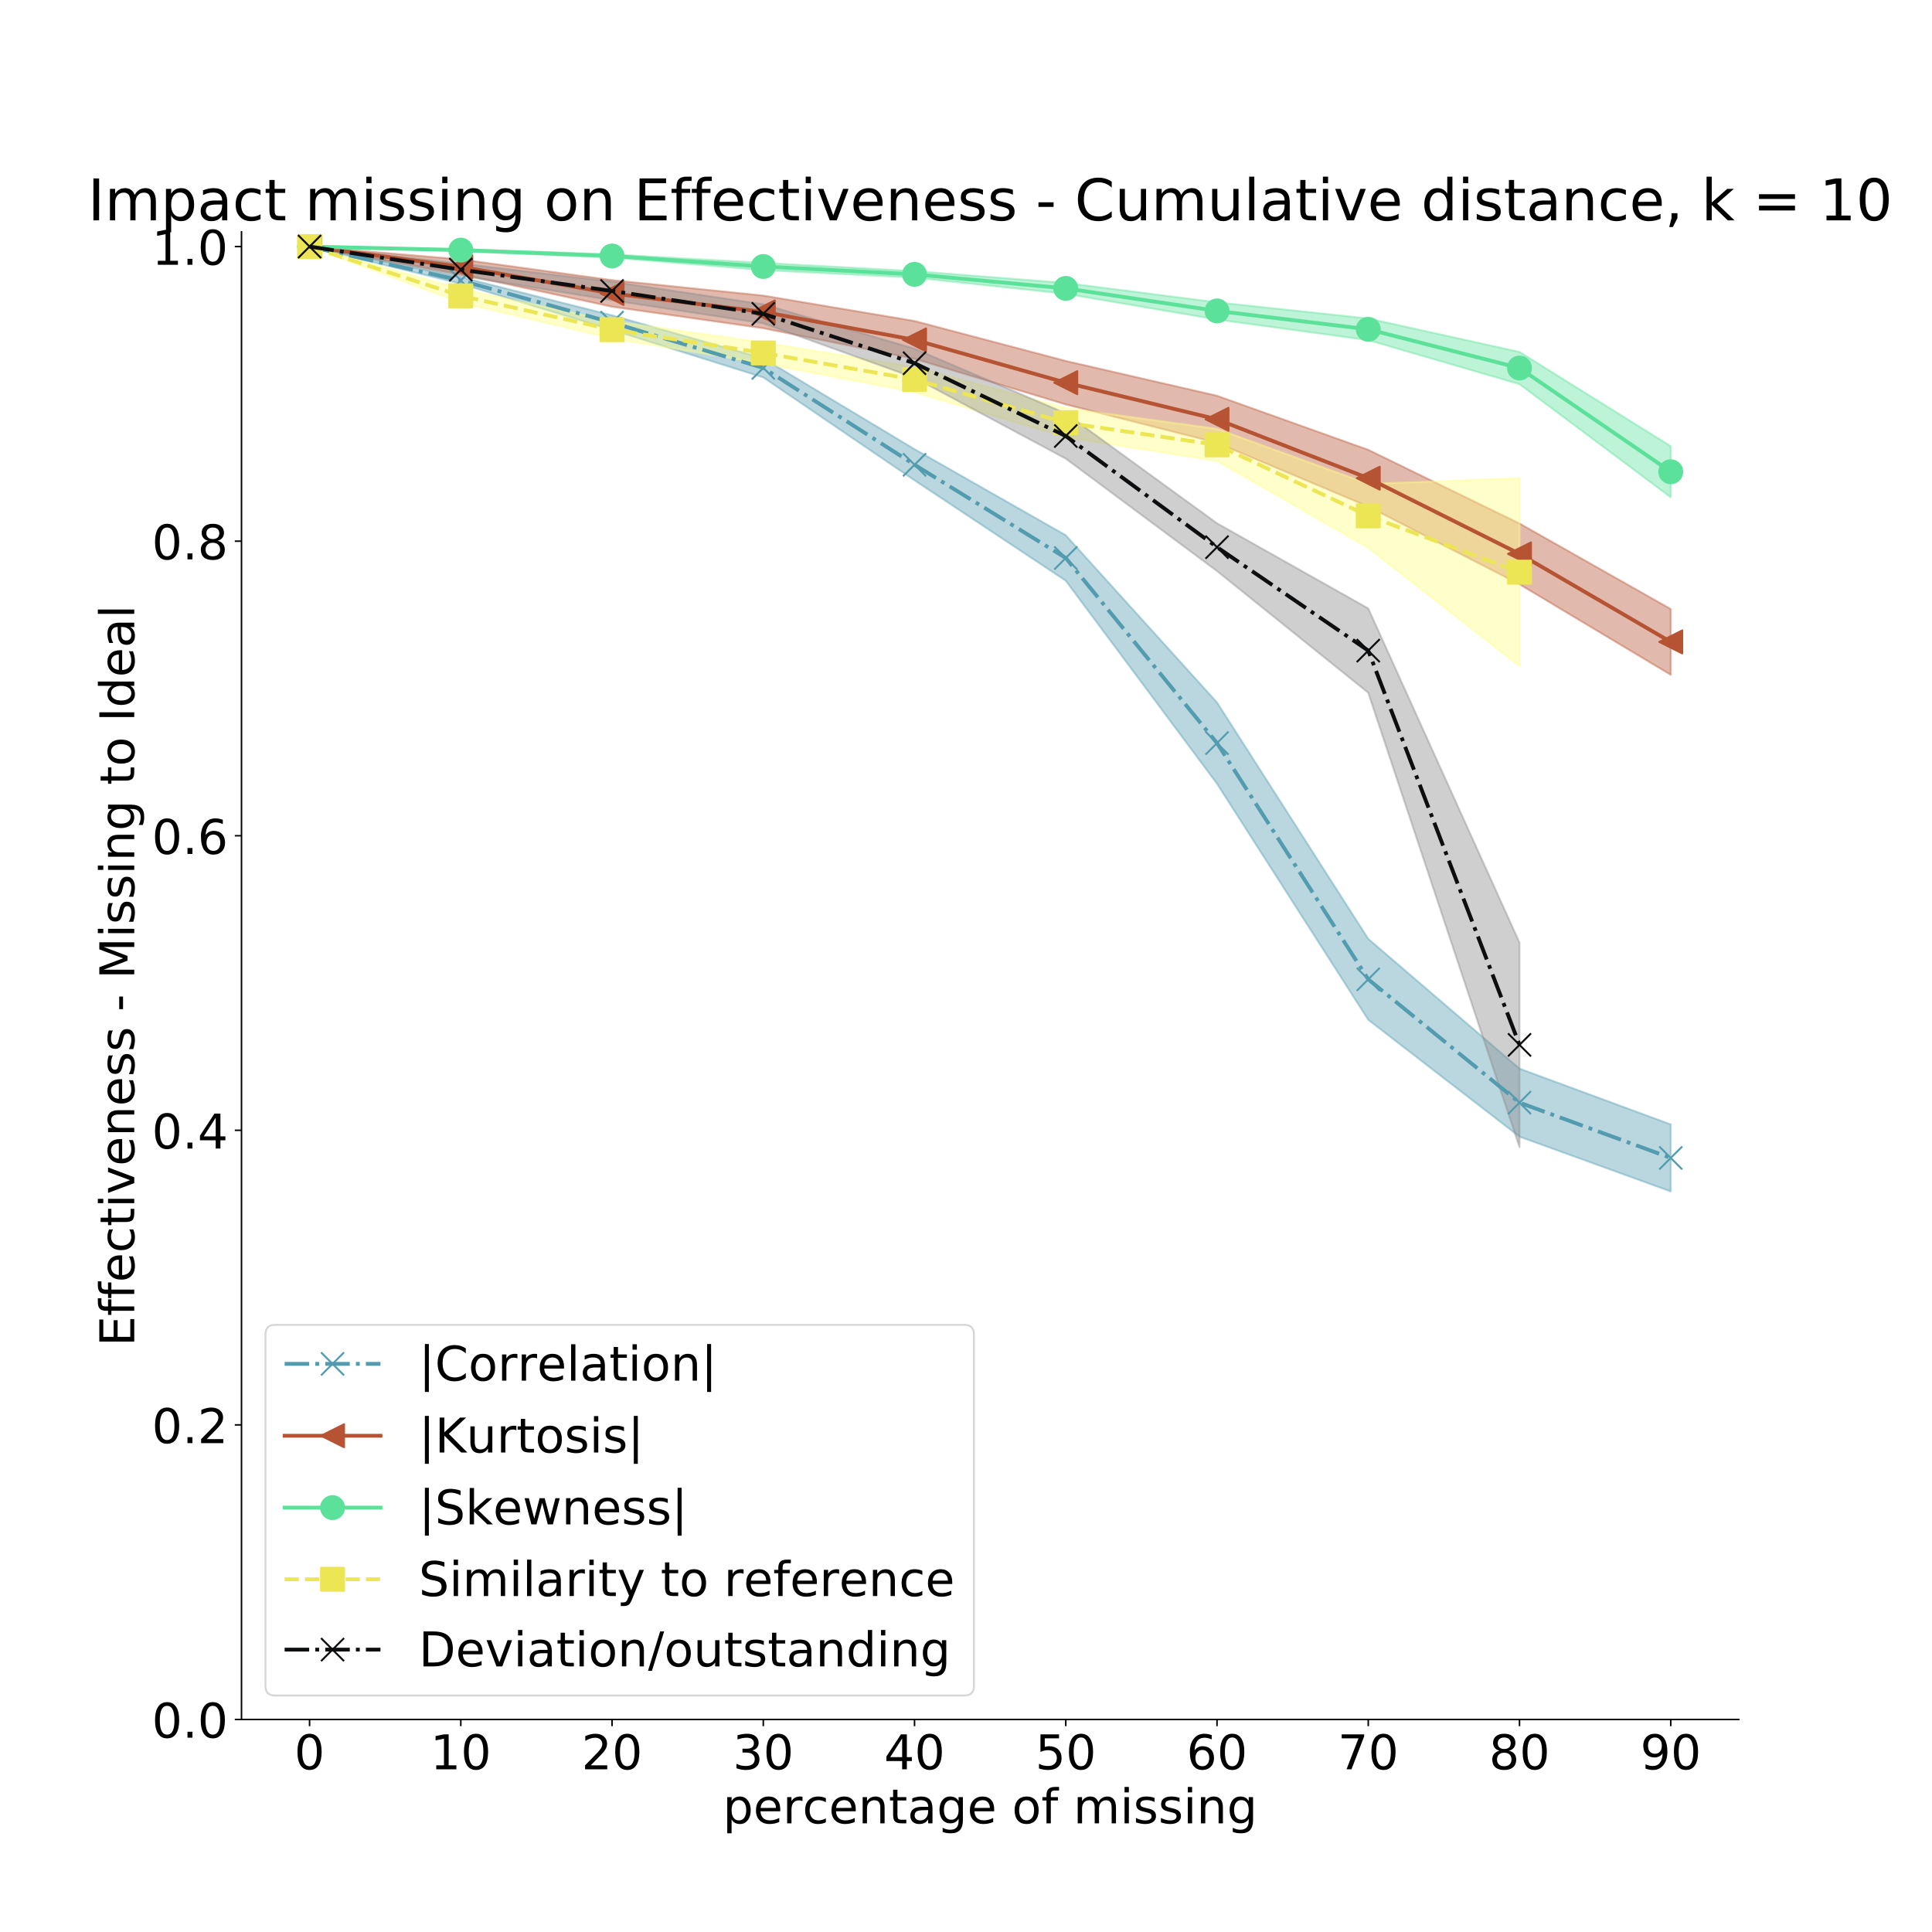 <?xml version="1.0" encoding="utf-8" standalone="no"?>
<!DOCTYPE svg PUBLIC "-//W3C//DTD SVG 1.1//EN"
  "http://www.w3.org/Graphics/SVG/1.1/DTD/svg11.dtd">
<!-- Created with matplotlib (http://matplotlib.org/) -->
<svg height="1008pt" version="1.1" viewBox="0 0 1008 1008" width="1008pt" xmlns="http://www.w3.org/2000/svg" xmlns:xlink="http://www.w3.org/1999/xlink">
 <defs>
  <style type="text/css">
*{stroke-linecap:butt;stroke-linejoin:round;}
  </style>
 </defs>
 <g id="figure_1">
  <g id="patch_1">
   <path d="M 0 1008 
L 1008 1008 
L 1008 0 
L 0 0 
z
" style="fill:#ffffff;"/>
  </g>
  <g id="axes_1">
   <g id="patch_2">
    <path d="M 126 897.12 
L 907.2 897.12 
L 907.2 120.96 
L 126 120.96 
z
" style="fill:#ffffff;"/>
   </g>
   <g id="PolyCollection_1">
    <defs>
     <path d="M 161.509 -879.355 
L 161.509 -879.355 
L 240.418 -859.954 
L 319.327 -835.849 
L 398.236 -811.081 
L 477.145 -757.388 
L 556.055 -705.003 
L 634.964 -599.097 
L 713.873 -475.93 
L 792.782 -414.961 
L 871.691 -386.378 
L 871.691 -421.348 
L 871.691 -421.348 
L 792.782 -450.452 
L 713.873 -518.147 
L 634.964 -641.5 
L 556.055 -728.738 
L 477.145 -773.65 
L 398.236 -821.032 
L 319.327 -843.479 
L 240.418 -863.394 
L 161.509 -879.355 
z
" id="md803ffd192" style="stroke:#539caf;stroke-opacity:0.4;"/>
    </defs>
    <g clip-path="url(#pf98fa7c261)">
     <use style="fill:#539caf;fill-opacity:0.4;stroke:#539caf;stroke-opacity:0.4;" x="0" xlink:href="#md803ffd192" y="1008"/>
    </g>
   </g>
   <g id="PolyCollection_2">
    <defs>
     <path d="M 161.509 -879.355 
L 161.509 -879.355 
L 240.418 -864.955 
L 319.327 -847.979 
L 398.236 -836.749 
L 477.145 -820.827 
L 556.055 -797.004 
L 634.964 -776.949 
L 713.873 -743.707 
L 792.782 -703.155 
L 871.691 -655.926 
L 871.691 -690.24 
L 871.691 -690.24 
L 792.782 -734.881 
L 713.873 -773.307 
L 634.964 -801.513 
L 556.055 -819.673 
L 477.145 -840.517 
L 398.236 -853.775 
L 319.327 -861.834 
L 240.418 -872.648 
L 161.509 -879.355 
z
" id="mb24b499ef3" style="stroke:#b65332;stroke-opacity:0.4;"/>
    </defs>
    <g clip-path="url(#pf98fa7c261)">
     <use style="fill:#b65332;fill-opacity:0.4;stroke:#b65332;stroke-opacity:0.4;" x="0" xlink:href="#mb24b499ef3" y="1008"/>
    </g>
   </g>
   <g id="PolyCollection_3">
    <defs>
     <path d="M 161.509 -879.355 
L 161.509 -879.355 
L 240.418 -876.965 
L 319.327 -873.595 
L 398.236 -867.062 
L 477.145 -863.165 
L 556.055 -854.705 
L 634.964 -841.283 
L 713.873 -830.543 
L 792.782 -807.558 
L 871.691 -748.534 
L 871.691 -775.196 
L 871.691 -775.196 
L 792.782 -824.385 
L 713.873 -841.826 
L 634.964 -850.265 
L 556.055 -860.359 
L 477.145 -866.555 
L 398.236 -870.847 
L 319.327 -875.3 
L 240.418 -878.048 
L 161.509 -879.355 
z
" id="m0ad4b42d33" style="stroke:#5be19a;stroke-opacity:0.4;"/>
    </defs>
    <g clip-path="url(#pf98fa7c261)">
     <use style="fill:#5be19a;fill-opacity:0.4;stroke:#5be19a;stroke-opacity:0.4;" x="0" xlink:href="#m0ad4b42d33" y="1008"/>
    </g>
   </g>
   <g id="PolyCollection_4">
    <defs>
     <path d="M 161.509 -879.355 
L 161.509 -879.355 
L 240.418 -850.12 
L 319.327 -831.479 
L 398.236 -818.427 
L 477.145 -803.408 
L 556.055 -779.856 
L 634.964 -767.535 
L 713.873 -722.159 
L 792.782 -660.45 
L 792.782 -758.507 
L 792.782 -758.507 
L 713.873 -755.547 
L 634.964 -784.24 
L 556.055 -795.073 
L 477.145 -816.552 
L 398.236 -829.269 
L 319.327 -840.492 
L 240.418 -857.204 
L 161.509 -879.355 
z
" id="madf0b92678" style="stroke:#ffff80;stroke-opacity:0.4;"/>
    </defs>
    <g clip-path="url(#pf98fa7c261)">
     <use style="fill:#ffff80;fill-opacity:0.4;stroke:#ffff80;stroke-opacity:0.4;" x="0" xlink:href="#madf0b92678" y="1008"/>
    </g>
   </g>
   <g id="PolyCollection_5">
    <defs>
     <path d="M 161.509 -879.355 
L 161.509 -879.355 
L 240.418 -864.148 
L 319.327 -851.339 
L 398.236 -839.283 
L 477.145 -810.927 
L 556.055 -768.702 
L 634.964 -710.048 
L 713.873 -646.557 
L 792.782 -409.503 
L 792.782 -516.19 
L 792.782 -516.19 
L 713.873 -690.553 
L 634.964 -734.977 
L 556.055 -792.322 
L 477.145 -826.067 
L 398.236 -849.233 
L 319.327 -861.018 
L 240.418 -870.47 
L 161.509 -879.355 
z
" id="mf31e53a81f" style="stroke:#87888a;stroke-opacity:0.4;"/>
    </defs>
    <g clip-path="url(#pf98fa7c261)">
     <use style="fill:#87888a;fill-opacity:0.4;stroke:#87888a;stroke-opacity:0.4;" x="0" xlink:href="#mf31e53a81f" y="1008"/>
    </g>
   </g>
   <g id="matplotlib.axis_1">
    <g id="xtick_1">
     <g id="line2d_1">
      <defs>
       <path d="M 0 0 
L 0 3.5 
" id="m6502205203" style="stroke:#000000;stroke-width:0.8;"/>
      </defs>
      <g>
       <use style="stroke:#000000;stroke-width:0.8;" x="161.509" xlink:href="#m6502205203" y="897.12"/>
      </g>
     </g>
     <g id="text_1">
      <!-- 0 -->
      <defs>
       <path d="M 31.781 66.406 
Q 24.172 66.406 20.328 58.906 
Q 16.5 51.422 16.5 36.375 
Q 16.5 21.391 20.328 13.891 
Q 24.172 6.391 31.781 6.391 
Q 39.453 6.391 43.281 13.891 
Q 47.125 21.391 47.125 36.375 
Q 47.125 51.422 43.281 58.906 
Q 39.453 66.406 31.781 66.406 
z
M 31.781 74.219 
Q 44.047 74.219 50.516 64.516 
Q 56.984 54.828 56.984 36.375 
Q 56.984 17.969 50.516 8.266 
Q 44.047 -1.422 31.781 -1.422 
Q 19.531 -1.422 13.062 8.266 
Q 6.594 17.969 6.594 36.375 
Q 6.594 54.828 13.062 64.516 
Q 19.531 74.219 31.781 74.219 
z
" id="DejaVuSans-30"/>
      </defs>
      <g transform="translate(153.556 923.116)scale(0.25 -0.25)">
       <use xlink:href="#DejaVuSans-30"/>
      </g>
     </g>
    </g>
    <g id="xtick_2">
     <g id="line2d_2">
      <g>
       <use style="stroke:#000000;stroke-width:0.8;" x="240.418" xlink:href="#m6502205203" y="897.12"/>
      </g>
     </g>
     <g id="text_2">
      <!-- 10 -->
      <defs>
       <path d="M 12.406 8.297 
L 28.516 8.297 
L 28.516 63.922 
L 10.984 60.406 
L 10.984 69.391 
L 28.422 72.906 
L 38.281 72.906 
L 38.281 8.297 
L 54.391 8.297 
L 54.391 0 
L 12.406 0 
z
" id="DejaVuSans-31"/>
      </defs>
      <g transform="translate(224.512 923.116)scale(0.25 -0.25)">
       <use xlink:href="#DejaVuSans-31"/>
       <use x="63.623" xlink:href="#DejaVuSans-30"/>
      </g>
     </g>
    </g>
    <g id="xtick_3">
     <g id="line2d_3">
      <g>
       <use style="stroke:#000000;stroke-width:0.8;" x="319.327" xlink:href="#m6502205203" y="897.12"/>
      </g>
     </g>
     <g id="text_3">
      <!-- 20 -->
      <defs>
       <path d="M 19.188 8.297 
L 53.609 8.297 
L 53.609 0 
L 7.328 0 
L 7.328 8.297 
Q 12.938 14.109 22.625 23.891 
Q 32.328 33.688 34.812 36.531 
Q 39.547 41.844 41.422 45.531 
Q 43.312 49.219 43.312 52.781 
Q 43.312 58.594 39.234 62.25 
Q 35.156 65.922 28.609 65.922 
Q 23.969 65.922 18.812 64.312 
Q 13.672 62.703 7.812 59.422 
L 7.812 69.391 
Q 13.766 71.781 18.938 73 
Q 24.125 74.219 28.422 74.219 
Q 39.75 74.219 46.484 68.547 
Q 53.219 62.891 53.219 53.422 
Q 53.219 48.922 51.531 44.891 
Q 49.859 40.875 45.406 35.406 
Q 44.188 33.984 37.641 27.219 
Q 31.109 20.453 19.188 8.297 
z
" id="DejaVuSans-32"/>
      </defs>
      <g transform="translate(303.421 923.116)scale(0.25 -0.25)">
       <use xlink:href="#DejaVuSans-32"/>
       <use x="63.623" xlink:href="#DejaVuSans-30"/>
      </g>
     </g>
    </g>
    <g id="xtick_4">
     <g id="line2d_4">
      <g>
       <use style="stroke:#000000;stroke-width:0.8;" x="398.236" xlink:href="#m6502205203" y="897.12"/>
      </g>
     </g>
     <g id="text_4">
      <!-- 30 -->
      <defs>
       <path d="M 40.578 39.312 
Q 47.656 37.797 51.625 33 
Q 55.609 28.219 55.609 21.188 
Q 55.609 10.406 48.188 4.484 
Q 40.766 -1.422 27.094 -1.422 
Q 22.516 -1.422 17.656 -0.516 
Q 12.797 0.391 7.625 2.203 
L 7.625 11.719 
Q 11.719 9.328 16.594 8.109 
Q 21.484 6.891 26.812 6.891 
Q 36.078 6.891 40.938 10.547 
Q 45.797 14.203 45.797 21.188 
Q 45.797 27.641 41.281 31.266 
Q 36.766 34.906 28.719 34.906 
L 20.219 34.906 
L 20.219 43.016 
L 29.109 43.016 
Q 36.375 43.016 40.234 45.922 
Q 44.094 48.828 44.094 54.297 
Q 44.094 59.906 40.109 62.906 
Q 36.141 65.922 28.719 65.922 
Q 24.656 65.922 20.016 65.031 
Q 15.375 64.156 9.812 62.312 
L 9.812 71.094 
Q 15.438 72.656 20.344 73.438 
Q 25.25 74.219 29.594 74.219 
Q 40.828 74.219 47.359 69.109 
Q 53.906 64.016 53.906 55.328 
Q 53.906 49.266 50.438 45.094 
Q 46.969 40.922 40.578 39.312 
z
" id="DejaVuSans-33"/>
      </defs>
      <g transform="translate(382.33 923.116)scale(0.25 -0.25)">
       <use xlink:href="#DejaVuSans-33"/>
       <use x="63.623" xlink:href="#DejaVuSans-30"/>
      </g>
     </g>
    </g>
    <g id="xtick_5">
     <g id="line2d_5">
      <g>
       <use style="stroke:#000000;stroke-width:0.8;" x="477.145" xlink:href="#m6502205203" y="897.12"/>
      </g>
     </g>
     <g id="text_5">
      <!-- 40 -->
      <defs>
       <path d="M 37.797 64.312 
L 12.891 25.391 
L 37.797 25.391 
z
M 35.203 72.906 
L 47.609 72.906 
L 47.609 25.391 
L 58.016 25.391 
L 58.016 17.188 
L 47.609 17.188 
L 47.609 0 
L 37.797 0 
L 37.797 17.188 
L 4.891 17.188 
L 4.891 26.703 
z
" id="DejaVuSans-34"/>
      </defs>
      <g transform="translate(461.239 923.116)scale(0.25 -0.25)">
       <use xlink:href="#DejaVuSans-34"/>
       <use x="63.623" xlink:href="#DejaVuSans-30"/>
      </g>
     </g>
    </g>
    <g id="xtick_6">
     <g id="line2d_6">
      <g>
       <use style="stroke:#000000;stroke-width:0.8;" x="556.055" xlink:href="#m6502205203" y="897.12"/>
      </g>
     </g>
     <g id="text_6">
      <!-- 50 -->
      <defs>
       <path d="M 10.797 72.906 
L 49.516 72.906 
L 49.516 64.594 
L 19.828 64.594 
L 19.828 46.734 
Q 21.969 47.469 24.109 47.828 
Q 26.266 48.188 28.422 48.188 
Q 40.625 48.188 47.75 41.5 
Q 54.891 34.812 54.891 23.391 
Q 54.891 11.625 47.562 5.094 
Q 40.234 -1.422 26.906 -1.422 
Q 22.312 -1.422 17.547 -0.641 
Q 12.797 0.141 7.719 1.703 
L 7.719 11.625 
Q 12.109 9.234 16.797 8.062 
Q 21.484 6.891 26.703 6.891 
Q 35.156 6.891 40.078 11.328 
Q 45.016 15.766 45.016 23.391 
Q 45.016 31 40.078 35.438 
Q 35.156 39.891 26.703 39.891 
Q 22.75 39.891 18.812 39.016 
Q 14.891 38.141 10.797 36.281 
z
" id="DejaVuSans-35"/>
      </defs>
      <g transform="translate(540.148 923.116)scale(0.25 -0.25)">
       <use xlink:href="#DejaVuSans-35"/>
       <use x="63.623" xlink:href="#DejaVuSans-30"/>
      </g>
     </g>
    </g>
    <g id="xtick_7">
     <g id="line2d_7">
      <g>
       <use style="stroke:#000000;stroke-width:0.8;" x="634.964" xlink:href="#m6502205203" y="897.12"/>
      </g>
     </g>
     <g id="text_7">
      <!-- 60 -->
      <defs>
       <path d="M 33.016 40.375 
Q 26.375 40.375 22.484 35.828 
Q 18.609 31.297 18.609 23.391 
Q 18.609 15.531 22.484 10.953 
Q 26.375 6.391 33.016 6.391 
Q 39.656 6.391 43.531 10.953 
Q 47.406 15.531 47.406 23.391 
Q 47.406 31.297 43.531 35.828 
Q 39.656 40.375 33.016 40.375 
z
M 52.594 71.297 
L 52.594 62.312 
Q 48.875 64.062 45.094 64.984 
Q 41.312 65.922 37.594 65.922 
Q 27.828 65.922 22.672 59.328 
Q 17.531 52.734 16.797 39.406 
Q 19.672 43.656 24.016 45.922 
Q 28.375 48.188 33.594 48.188 
Q 44.578 48.188 50.953 41.516 
Q 57.328 34.859 57.328 23.391 
Q 57.328 12.156 50.688 5.359 
Q 44.047 -1.422 33.016 -1.422 
Q 20.359 -1.422 13.672 8.266 
Q 6.984 17.969 6.984 36.375 
Q 6.984 53.656 15.188 63.938 
Q 23.391 74.219 37.203 74.219 
Q 40.922 74.219 44.703 73.484 
Q 48.484 72.75 52.594 71.297 
z
" id="DejaVuSans-36"/>
      </defs>
      <g transform="translate(619.057 923.116)scale(0.25 -0.25)">
       <use xlink:href="#DejaVuSans-36"/>
       <use x="63.623" xlink:href="#DejaVuSans-30"/>
      </g>
     </g>
    </g>
    <g id="xtick_8">
     <g id="line2d_8">
      <g>
       <use style="stroke:#000000;stroke-width:0.8;" x="713.873" xlink:href="#m6502205203" y="897.12"/>
      </g>
     </g>
     <g id="text_8">
      <!-- 70 -->
      <defs>
       <path d="M 8.203 72.906 
L 55.078 72.906 
L 55.078 68.703 
L 28.609 0 
L 18.312 0 
L 43.219 64.594 
L 8.203 64.594 
z
" id="DejaVuSans-37"/>
      </defs>
      <g transform="translate(697.966 923.116)scale(0.25 -0.25)">
       <use xlink:href="#DejaVuSans-37"/>
       <use x="63.623" xlink:href="#DejaVuSans-30"/>
      </g>
     </g>
    </g>
    <g id="xtick_9">
     <g id="line2d_9">
      <g>
       <use style="stroke:#000000;stroke-width:0.8;" x="792.782" xlink:href="#m6502205203" y="897.12"/>
      </g>
     </g>
     <g id="text_9">
      <!-- 80 -->
      <defs>
       <path d="M 31.781 34.625 
Q 24.75 34.625 20.719 30.859 
Q 16.703 27.094 16.703 20.516 
Q 16.703 13.922 20.719 10.156 
Q 24.75 6.391 31.781 6.391 
Q 38.812 6.391 42.859 10.172 
Q 46.922 13.969 46.922 20.516 
Q 46.922 27.094 42.891 30.859 
Q 38.875 34.625 31.781 34.625 
z
M 21.922 38.812 
Q 15.578 40.375 12.031 44.719 
Q 8.5 49.078 8.5 55.328 
Q 8.5 64.062 14.719 69.141 
Q 20.953 74.219 31.781 74.219 
Q 42.672 74.219 48.875 69.141 
Q 55.078 64.062 55.078 55.328 
Q 55.078 49.078 51.531 44.719 
Q 48 40.375 41.703 38.812 
Q 48.828 37.156 52.797 32.312 
Q 56.781 27.484 56.781 20.516 
Q 56.781 9.906 50.312 4.234 
Q 43.844 -1.422 31.781 -1.422 
Q 19.734 -1.422 13.25 4.234 
Q 6.781 9.906 6.781 20.516 
Q 6.781 27.484 10.781 32.312 
Q 14.797 37.156 21.922 38.812 
z
M 18.312 54.391 
Q 18.312 48.734 21.844 45.562 
Q 25.391 42.391 31.781 42.391 
Q 38.141 42.391 41.719 45.562 
Q 45.312 48.734 45.312 54.391 
Q 45.312 60.062 41.719 63.234 
Q 38.141 66.406 31.781 66.406 
Q 25.391 66.406 21.844 63.234 
Q 18.312 60.062 18.312 54.391 
z
" id="DejaVuSans-38"/>
      </defs>
      <g transform="translate(776.876 923.116)scale(0.25 -0.25)">
       <use xlink:href="#DejaVuSans-38"/>
       <use x="63.623" xlink:href="#DejaVuSans-30"/>
      </g>
     </g>
    </g>
    <g id="xtick_10">
     <g id="line2d_10">
      <g>
       <use style="stroke:#000000;stroke-width:0.8;" x="871.691" xlink:href="#m6502205203" y="897.12"/>
      </g>
     </g>
     <g id="text_10">
      <!-- 90 -->
      <defs>
       <path d="M 10.984 1.516 
L 10.984 10.5 
Q 14.703 8.734 18.5 7.812 
Q 22.312 6.891 25.984 6.891 
Q 35.75 6.891 40.891 13.453 
Q 46.047 20.016 46.781 33.406 
Q 43.953 29.203 39.594 26.953 
Q 35.25 24.703 29.984 24.703 
Q 19.047 24.703 12.672 31.312 
Q 6.297 37.938 6.297 49.422 
Q 6.297 60.641 12.938 67.422 
Q 19.578 74.219 30.609 74.219 
Q 43.266 74.219 49.922 64.516 
Q 56.594 54.828 56.594 36.375 
Q 56.594 19.141 48.406 8.859 
Q 40.234 -1.422 26.422 -1.422 
Q 22.703 -1.422 18.891 -0.688 
Q 15.094 0.047 10.984 1.516 
z
M 30.609 32.422 
Q 37.25 32.422 41.125 36.953 
Q 45.016 41.5 45.016 49.422 
Q 45.016 57.281 41.125 61.844 
Q 37.25 66.406 30.609 66.406 
Q 23.969 66.406 20.094 61.844 
Q 16.219 57.281 16.219 49.422 
Q 16.219 41.5 20.094 36.953 
Q 23.969 32.422 30.609 32.422 
z
" id="DejaVuSans-39"/>
      </defs>
      <g transform="translate(855.785 923.116)scale(0.25 -0.25)">
       <use xlink:href="#DejaVuSans-39"/>
       <use x="63.623" xlink:href="#DejaVuSans-30"/>
      </g>
     </g>
    </g>
    <g id="text_11">
     <!-- percentage of missing -->
     <defs>
      <path d="M 18.109 8.203 
L 18.109 -20.797 
L 9.078 -20.797 
L 9.078 54.688 
L 18.109 54.688 
L 18.109 46.391 
Q 20.953 51.266 25.266 53.625 
Q 29.594 56 35.594 56 
Q 45.562 56 51.781 48.094 
Q 58.016 40.188 58.016 27.297 
Q 58.016 14.406 51.781 6.484 
Q 45.562 -1.422 35.594 -1.422 
Q 29.594 -1.422 25.266 0.953 
Q 20.953 3.328 18.109 8.203 
z
M 48.688 27.297 
Q 48.688 37.203 44.609 42.844 
Q 40.531 48.484 33.406 48.484 
Q 26.266 48.484 22.188 42.844 
Q 18.109 37.203 18.109 27.297 
Q 18.109 17.391 22.188 11.75 
Q 26.266 6.109 33.406 6.109 
Q 40.531 6.109 44.609 11.75 
Q 48.688 17.391 48.688 27.297 
z
" id="DejaVuSans-70"/>
      <path d="M 56.203 29.594 
L 56.203 25.203 
L 14.891 25.203 
Q 15.484 15.922 20.484 11.062 
Q 25.484 6.203 34.422 6.203 
Q 39.594 6.203 44.453 7.469 
Q 49.312 8.734 54.109 11.281 
L 54.109 2.781 
Q 49.266 0.734 44.188 -0.344 
Q 39.109 -1.422 33.891 -1.422 
Q 20.797 -1.422 13.156 6.188 
Q 5.516 13.812 5.516 26.812 
Q 5.516 40.234 12.766 48.109 
Q 20.016 56 32.328 56 
Q 43.359 56 49.781 48.891 
Q 56.203 41.797 56.203 29.594 
z
M 47.219 32.234 
Q 47.125 39.594 43.094 43.984 
Q 39.062 48.391 32.422 48.391 
Q 24.906 48.391 20.391 44.141 
Q 15.875 39.891 15.188 32.172 
z
" id="DejaVuSans-65"/>
      <path d="M 41.109 46.297 
Q 39.594 47.172 37.812 47.578 
Q 36.031 48 33.891 48 
Q 26.266 48 22.188 43.047 
Q 18.109 38.094 18.109 28.812 
L 18.109 0 
L 9.078 0 
L 9.078 54.688 
L 18.109 54.688 
L 18.109 46.188 
Q 20.953 51.172 25.484 53.578 
Q 30.031 56 36.531 56 
Q 37.453 56 38.578 55.875 
Q 39.703 55.766 41.062 55.516 
z
" id="DejaVuSans-72"/>
      <path d="M 48.781 52.594 
L 48.781 44.188 
Q 44.969 46.297 41.141 47.344 
Q 37.312 48.391 33.406 48.391 
Q 24.656 48.391 19.812 42.844 
Q 14.984 37.312 14.984 27.297 
Q 14.984 17.281 19.812 11.734 
Q 24.656 6.203 33.406 6.203 
Q 37.312 6.203 41.141 7.25 
Q 44.969 8.297 48.781 10.406 
L 48.781 2.094 
Q 45.016 0.344 40.984 -0.531 
Q 36.969 -1.422 32.422 -1.422 
Q 20.062 -1.422 12.781 6.344 
Q 5.516 14.109 5.516 27.297 
Q 5.516 40.672 12.859 48.328 
Q 20.219 56 33.016 56 
Q 37.156 56 41.109 55.141 
Q 45.062 54.297 48.781 52.594 
z
" id="DejaVuSans-63"/>
      <path d="M 54.891 33.016 
L 54.891 0 
L 45.906 0 
L 45.906 32.719 
Q 45.906 40.484 42.875 44.328 
Q 39.844 48.188 33.797 48.188 
Q 26.516 48.188 22.312 43.547 
Q 18.109 38.922 18.109 30.906 
L 18.109 0 
L 9.078 0 
L 9.078 54.688 
L 18.109 54.688 
L 18.109 46.188 
Q 21.344 51.125 25.703 53.562 
Q 30.078 56 35.797 56 
Q 45.219 56 50.047 50.172 
Q 54.891 44.344 54.891 33.016 
z
" id="DejaVuSans-6e"/>
      <path d="M 18.312 70.219 
L 18.312 54.688 
L 36.812 54.688 
L 36.812 47.703 
L 18.312 47.703 
L 18.312 18.016 
Q 18.312 11.328 20.141 9.422 
Q 21.969 7.516 27.594 7.516 
L 36.812 7.516 
L 36.812 0 
L 27.594 0 
Q 17.188 0 13.234 3.875 
Q 9.281 7.766 9.281 18.016 
L 9.281 47.703 
L 2.688 47.703 
L 2.688 54.688 
L 9.281 54.688 
L 9.281 70.219 
z
" id="DejaVuSans-74"/>
      <path d="M 34.281 27.484 
Q 23.391 27.484 19.188 25 
Q 14.984 22.516 14.984 16.5 
Q 14.984 11.719 18.141 8.906 
Q 21.297 6.109 26.703 6.109 
Q 34.188 6.109 38.703 11.406 
Q 43.219 16.703 43.219 25.484 
L 43.219 27.484 
z
M 52.203 31.203 
L 52.203 0 
L 43.219 0 
L 43.219 8.297 
Q 40.141 3.328 35.547 0.953 
Q 30.953 -1.422 24.312 -1.422 
Q 15.922 -1.422 10.953 3.297 
Q 6 8.016 6 15.922 
Q 6 25.141 12.172 29.828 
Q 18.359 34.516 30.609 34.516 
L 43.219 34.516 
L 43.219 35.406 
Q 43.219 41.609 39.141 45 
Q 35.062 48.391 27.688 48.391 
Q 23 48.391 18.547 47.266 
Q 14.109 46.141 10.016 43.891 
L 10.016 52.203 
Q 14.938 54.109 19.578 55.047 
Q 24.219 56 28.609 56 
Q 40.484 56 46.344 49.844 
Q 52.203 43.703 52.203 31.203 
z
" id="DejaVuSans-61"/>
      <path d="M 45.406 27.984 
Q 45.406 37.75 41.375 43.109 
Q 37.359 48.484 30.078 48.484 
Q 22.859 48.484 18.828 43.109 
Q 14.797 37.75 14.797 27.984 
Q 14.797 18.266 18.828 12.891 
Q 22.859 7.516 30.078 7.516 
Q 37.359 7.516 41.375 12.891 
Q 45.406 18.266 45.406 27.984 
z
M 54.391 6.781 
Q 54.391 -7.172 48.188 -13.984 
Q 42 -20.797 29.203 -20.797 
Q 24.469 -20.797 20.266 -20.094 
Q 16.062 -19.391 12.109 -17.922 
L 12.109 -9.188 
Q 16.062 -11.328 19.922 -12.344 
Q 23.781 -13.375 27.781 -13.375 
Q 36.625 -13.375 41.016 -8.766 
Q 45.406 -4.156 45.406 5.172 
L 45.406 9.625 
Q 42.625 4.781 38.281 2.391 
Q 33.938 0 27.875 0 
Q 17.828 0 11.672 7.656 
Q 5.516 15.328 5.516 27.984 
Q 5.516 40.672 11.672 48.328 
Q 17.828 56 27.875 56 
Q 33.938 56 38.281 53.609 
Q 42.625 51.219 45.406 46.391 
L 45.406 54.688 
L 54.391 54.688 
z
" id="DejaVuSans-67"/>
      <path id="DejaVuSans-20"/>
      <path d="M 30.609 48.391 
Q 23.391 48.391 19.188 42.75 
Q 14.984 37.109 14.984 27.297 
Q 14.984 17.484 19.156 11.844 
Q 23.344 6.203 30.609 6.203 
Q 37.797 6.203 41.984 11.859 
Q 46.188 17.531 46.188 27.297 
Q 46.188 37.016 41.984 42.703 
Q 37.797 48.391 30.609 48.391 
z
M 30.609 56 
Q 42.328 56 49.016 48.375 
Q 55.719 40.766 55.719 27.297 
Q 55.719 13.875 49.016 6.219 
Q 42.328 -1.422 30.609 -1.422 
Q 18.844 -1.422 12.172 6.219 
Q 5.516 13.875 5.516 27.297 
Q 5.516 40.766 12.172 48.375 
Q 18.844 56 30.609 56 
z
" id="DejaVuSans-6f"/>
      <path d="M 37.109 75.984 
L 37.109 68.5 
L 28.516 68.5 
Q 23.688 68.5 21.797 66.547 
Q 19.922 64.594 19.922 59.516 
L 19.922 54.688 
L 34.719 54.688 
L 34.719 47.703 
L 19.922 47.703 
L 19.922 0 
L 10.891 0 
L 10.891 47.703 
L 2.297 47.703 
L 2.297 54.688 
L 10.891 54.688 
L 10.891 58.5 
Q 10.891 67.625 15.141 71.797 
Q 19.391 75.984 28.609 75.984 
z
" id="DejaVuSans-66"/>
      <path d="M 52 44.188 
Q 55.375 50.25 60.062 53.125 
Q 64.75 56 71.094 56 
Q 79.641 56 84.281 50.016 
Q 88.922 44.047 88.922 33.016 
L 88.922 0 
L 79.891 0 
L 79.891 32.719 
Q 79.891 40.578 77.094 44.375 
Q 74.312 48.188 68.609 48.188 
Q 61.625 48.188 57.562 43.547 
Q 53.516 38.922 53.516 30.906 
L 53.516 0 
L 44.484 0 
L 44.484 32.719 
Q 44.484 40.625 41.703 44.406 
Q 38.922 48.188 33.109 48.188 
Q 26.219 48.188 22.156 43.531 
Q 18.109 38.875 18.109 30.906 
L 18.109 0 
L 9.078 0 
L 9.078 54.688 
L 18.109 54.688 
L 18.109 46.188 
Q 21.188 51.219 25.484 53.609 
Q 29.781 56 35.688 56 
Q 41.656 56 45.828 52.969 
Q 50 49.953 52 44.188 
z
" id="DejaVuSans-6d"/>
      <path d="M 9.422 54.688 
L 18.406 54.688 
L 18.406 0 
L 9.422 0 
z
M 9.422 75.984 
L 18.406 75.984 
L 18.406 64.594 
L 9.422 64.594 
z
" id="DejaVuSans-69"/>
      <path d="M 44.281 53.078 
L 44.281 44.578 
Q 40.484 46.531 36.375 47.5 
Q 32.281 48.484 27.875 48.484 
Q 21.188 48.484 17.844 46.438 
Q 14.5 44.391 14.5 40.281 
Q 14.5 37.156 16.891 35.375 
Q 19.281 33.594 26.516 31.984 
L 29.594 31.297 
Q 39.156 29.25 43.188 25.516 
Q 47.219 21.781 47.219 15.094 
Q 47.219 7.469 41.188 3.016 
Q 35.156 -1.422 24.609 -1.422 
Q 20.219 -1.422 15.453 -0.562 
Q 10.688 0.297 5.422 2 
L 5.422 11.281 
Q 10.406 8.688 15.234 7.391 
Q 20.062 6.109 24.812 6.109 
Q 31.156 6.109 34.562 8.281 
Q 37.984 10.453 37.984 14.406 
Q 37.984 18.062 35.516 20.016 
Q 33.062 21.969 24.703 23.781 
L 21.578 24.516 
Q 13.234 26.266 9.516 29.906 
Q 5.812 33.547 5.812 39.891 
Q 5.812 47.609 11.281 51.797 
Q 16.75 56 26.812 56 
Q 31.781 56 36.172 55.266 
Q 40.578 54.547 44.281 53.078 
z
" id="DejaVuSans-73"/>
     </defs>
     <g transform="translate(377.168 951.311)scale(0.25 -0.25)">
      <use xlink:href="#DejaVuSans-70"/>
      <use x="63.477" xlink:href="#DejaVuSans-65"/>
      <use x="125" xlink:href="#DejaVuSans-72"/>
      <use x="166.082" xlink:href="#DejaVuSans-63"/>
      <use x="221.062" xlink:href="#DejaVuSans-65"/>
      <use x="282.586" xlink:href="#DejaVuSans-6e"/>
      <use x="345.965" xlink:href="#DejaVuSans-74"/>
      <use x="385.174" xlink:href="#DejaVuSans-61"/>
      <use x="446.453" xlink:href="#DejaVuSans-67"/>
      <use x="509.93" xlink:href="#DejaVuSans-65"/>
      <use x="571.453" xlink:href="#DejaVuSans-20"/>
      <use x="603.24" xlink:href="#DejaVuSans-6f"/>
      <use x="664.422" xlink:href="#DejaVuSans-66"/>
      <use x="699.627" xlink:href="#DejaVuSans-20"/>
      <use x="731.414" xlink:href="#DejaVuSans-6d"/>
      <use x="828.826" xlink:href="#DejaVuSans-69"/>
      <use x="856.609" xlink:href="#DejaVuSans-73"/>
      <use x="908.709" xlink:href="#DejaVuSans-73"/>
      <use x="960.809" xlink:href="#DejaVuSans-69"/>
      <use x="988.592" xlink:href="#DejaVuSans-6e"/>
      <use x="1051.971" xlink:href="#DejaVuSans-67"/>
     </g>
    </g>
   </g>
   <g id="matplotlib.axis_2">
    <g id="ytick_1">
     <g id="line2d_11">
      <defs>
       <path d="M 0 0 
L -3.5 0 
" id="m8210f0acc2" style="stroke:#000000;stroke-width:0.8;"/>
      </defs>
      <g>
       <use style="stroke:#000000;stroke-width:0.8;" x="126" xlink:href="#m8210f0acc2" y="897.12"/>
      </g>
     </g>
     <g id="text_12">
      <!-- 0.0 -->
      <defs>
       <path d="M 10.688 12.406 
L 21 12.406 
L 21 0 
L 10.688 0 
z
" id="DejaVuSans-2e"/>
      </defs>
      <g transform="translate(79.242 906.618)scale(0.25 -0.25)">
       <use xlink:href="#DejaVuSans-30"/>
       <use x="63.623" xlink:href="#DejaVuSans-2e"/>
       <use x="95.41" xlink:href="#DejaVuSans-30"/>
      </g>
     </g>
    </g>
    <g id="ytick_2">
     <g id="line2d_12">
      <g>
       <use style="stroke:#000000;stroke-width:0.8;" x="126" xlink:href="#m8210f0acc2" y="743.425"/>
      </g>
     </g>
     <g id="text_13">
      <!-- 0.2 -->
      <g transform="translate(79.242 752.923)scale(0.25 -0.25)">
       <use xlink:href="#DejaVuSans-30"/>
       <use x="63.623" xlink:href="#DejaVuSans-2e"/>
       <use x="95.41" xlink:href="#DejaVuSans-32"/>
      </g>
     </g>
    </g>
    <g id="ytick_3">
     <g id="line2d_13">
      <g>
       <use style="stroke:#000000;stroke-width:0.8;" x="126" xlink:href="#m8210f0acc2" y="589.73"/>
      </g>
     </g>
     <g id="text_14">
      <!-- 0.4 -->
      <g transform="translate(79.242 599.228)scale(0.25 -0.25)">
       <use xlink:href="#DejaVuSans-30"/>
       <use x="63.623" xlink:href="#DejaVuSans-2e"/>
       <use x="95.41" xlink:href="#DejaVuSans-34"/>
      </g>
     </g>
    </g>
    <g id="ytick_4">
     <g id="line2d_14">
      <g>
       <use style="stroke:#000000;stroke-width:0.8;" x="126" xlink:href="#m8210f0acc2" y="436.035"/>
      </g>
     </g>
     <g id="text_15">
      <!-- 0.6 -->
      <g transform="translate(79.242 445.533)scale(0.25 -0.25)">
       <use xlink:href="#DejaVuSans-30"/>
       <use x="63.623" xlink:href="#DejaVuSans-2e"/>
       <use x="95.41" xlink:href="#DejaVuSans-36"/>
      </g>
     </g>
    </g>
    <g id="ytick_5">
     <g id="line2d_15">
      <g>
       <use style="stroke:#000000;stroke-width:0.8;" x="126" xlink:href="#m8210f0acc2" y="282.34"/>
      </g>
     </g>
     <g id="text_16">
      <!-- 0.8 -->
      <g transform="translate(79.242 291.838)scale(0.25 -0.25)">
       <use xlink:href="#DejaVuSans-30"/>
       <use x="63.623" xlink:href="#DejaVuSans-2e"/>
       <use x="95.41" xlink:href="#DejaVuSans-38"/>
      </g>
     </g>
    </g>
    <g id="ytick_6">
     <g id="line2d_16">
      <g>
       <use style="stroke:#000000;stroke-width:0.8;" x="126" xlink:href="#m8210f0acc2" y="128.645"/>
      </g>
     </g>
     <g id="text_17">
      <!-- 1.0 -->
      <g transform="translate(79.242 138.143)scale(0.25 -0.25)">
       <use xlink:href="#DejaVuSans-31"/>
       <use x="63.623" xlink:href="#DejaVuSans-2e"/>
       <use x="95.41" xlink:href="#DejaVuSans-30"/>
      </g>
     </g>
    </g>
    <g id="text_18">
     <!-- Effectiveness - Missing to Ideal -->
     <defs>
      <path d="M 9.812 72.906 
L 55.906 72.906 
L 55.906 64.594 
L 19.672 64.594 
L 19.672 43.016 
L 54.391 43.016 
L 54.391 34.719 
L 19.672 34.719 
L 19.672 8.297 
L 56.781 8.297 
L 56.781 0 
L 9.812 0 
z
" id="DejaVuSans-45"/>
      <path d="M 2.984 54.688 
L 12.5 54.688 
L 29.594 8.797 
L 46.688 54.688 
L 56.203 54.688 
L 35.688 0 
L 23.484 0 
z
" id="DejaVuSans-76"/>
      <path d="M 4.891 31.391 
L 31.203 31.391 
L 31.203 23.391 
L 4.891 23.391 
z
" id="DejaVuSans-2d"/>
      <path d="M 9.812 72.906 
L 24.516 72.906 
L 43.109 23.297 
L 61.812 72.906 
L 76.516 72.906 
L 76.516 0 
L 66.891 0 
L 66.891 64.016 
L 48.094 14.016 
L 38.188 14.016 
L 19.391 64.016 
L 19.391 0 
L 9.812 0 
z
" id="DejaVuSans-4d"/>
      <path d="M 9.812 72.906 
L 19.672 72.906 
L 19.672 0 
L 9.812 0 
z
" id="DejaVuSans-49"/>
      <path d="M 45.406 46.391 
L 45.406 75.984 
L 54.391 75.984 
L 54.391 0 
L 45.406 0 
L 45.406 8.203 
Q 42.578 3.328 38.25 0.953 
Q 33.938 -1.422 27.875 -1.422 
Q 17.969 -1.422 11.734 6.484 
Q 5.516 14.406 5.516 27.297 
Q 5.516 40.188 11.734 48.094 
Q 17.969 56 27.875 56 
Q 33.938 56 38.25 53.625 
Q 42.578 51.266 45.406 46.391 
z
M 14.797 27.297 
Q 14.797 17.391 18.875 11.75 
Q 22.953 6.109 30.078 6.109 
Q 37.203 6.109 41.297 11.75 
Q 45.406 17.391 45.406 27.297 
Q 45.406 37.203 41.297 42.844 
Q 37.203 48.484 30.078 48.484 
Q 22.953 48.484 18.875 42.844 
Q 14.797 37.203 14.797 27.297 
z
" id="DejaVuSans-64"/>
      <path d="M 9.422 75.984 
L 18.406 75.984 
L 18.406 0 
L 9.422 0 
z
" id="DejaVuSans-6c"/>
     </defs>
     <g transform="translate(70.043 702.411)rotate(-90)scale(0.25 -0.25)">
      <use xlink:href="#DejaVuSans-45"/>
      <use x="63.184" xlink:href="#DejaVuSans-66"/>
      <use x="98.389" xlink:href="#DejaVuSans-66"/>
      <use x="133.594" xlink:href="#DejaVuSans-65"/>
      <use x="195.117" xlink:href="#DejaVuSans-63"/>
      <use x="250.098" xlink:href="#DejaVuSans-74"/>
      <use x="289.307" xlink:href="#DejaVuSans-69"/>
      <use x="317.09" xlink:href="#DejaVuSans-76"/>
      <use x="376.27" xlink:href="#DejaVuSans-65"/>
      <use x="437.793" xlink:href="#DejaVuSans-6e"/>
      <use x="501.172" xlink:href="#DejaVuSans-65"/>
      <use x="562.695" xlink:href="#DejaVuSans-73"/>
      <use x="614.795" xlink:href="#DejaVuSans-73"/>
      <use x="666.895" xlink:href="#DejaVuSans-20"/>
      <use x="698.682" xlink:href="#DejaVuSans-2d"/>
      <use x="734.766" xlink:href="#DejaVuSans-20"/>
      <use x="766.553" xlink:href="#DejaVuSans-4d"/>
      <use x="852.832" xlink:href="#DejaVuSans-69"/>
      <use x="880.615" xlink:href="#DejaVuSans-73"/>
      <use x="932.715" xlink:href="#DejaVuSans-73"/>
      <use x="984.814" xlink:href="#DejaVuSans-69"/>
      <use x="1012.598" xlink:href="#DejaVuSans-6e"/>
      <use x="1075.977" xlink:href="#DejaVuSans-67"/>
      <use x="1139.453" xlink:href="#DejaVuSans-20"/>
      <use x="1171.24" xlink:href="#DejaVuSans-74"/>
      <use x="1210.449" xlink:href="#DejaVuSans-6f"/>
      <use x="1271.631" xlink:href="#DejaVuSans-20"/>
      <use x="1303.418" xlink:href="#DejaVuSans-49"/>
      <use x="1332.91" xlink:href="#DejaVuSans-64"/>
      <use x="1396.387" xlink:href="#DejaVuSans-65"/>
      <use x="1457.91" xlink:href="#DejaVuSans-61"/>
      <use x="1519.189" xlink:href="#DejaVuSans-6c"/>
     </g>
    </g>
   </g>
   <g id="line2d_17">
    <path clip-path="url(#pf98fa7c261)" d="M 161.509 128.645 
L 240.418 146.326 
L 319.327 168.336 
L 398.236 191.944 
L 477.145 242.481 
L 556.055 291.129 
L 634.964 387.702 
L 713.873 510.961 
L 792.782 575.293 
L 871.691 604.137 
" style="fill:none;stroke:#539caf;stroke-dasharray:12.8,3.2,2,3.2;stroke-dashoffset:0;stroke-width:2;"/>
    <defs>
     <path d="M -6 6 
L 6 -6 
M -6 -6 
L 6 6 
" id="ma61fdf303e" style="stroke:#539caf;"/>
    </defs>
    <g clip-path="url(#pf98fa7c261)">
     <use style="fill:#539caf;stroke:#539caf;" x="161.509" xlink:href="#ma61fdf303e" y="128.645"/>
     <use style="fill:#539caf;stroke:#539caf;" x="240.418" xlink:href="#ma61fdf303e" y="146.326"/>
     <use style="fill:#539caf;stroke:#539caf;" x="319.327" xlink:href="#ma61fdf303e" y="168.336"/>
     <use style="fill:#539caf;stroke:#539caf;" x="398.236" xlink:href="#ma61fdf303e" y="191.944"/>
     <use style="fill:#539caf;stroke:#539caf;" x="477.145" xlink:href="#ma61fdf303e" y="242.481"/>
     <use style="fill:#539caf;stroke:#539caf;" x="556.055" xlink:href="#ma61fdf303e" y="291.129"/>
     <use style="fill:#539caf;stroke:#539caf;" x="634.964" xlink:href="#ma61fdf303e" y="387.702"/>
     <use style="fill:#539caf;stroke:#539caf;" x="713.873" xlink:href="#ma61fdf303e" y="510.961"/>
     <use style="fill:#539caf;stroke:#539caf;" x="792.782" xlink:href="#ma61fdf303e" y="575.293"/>
     <use style="fill:#539caf;stroke:#539caf;" x="871.691" xlink:href="#ma61fdf303e" y="604.137"/>
    </g>
   </g>
   <g id="line2d_18">
    <path clip-path="url(#pf98fa7c261)" d="M 161.509 128.645 
L 240.418 139.198 
L 319.327 153.094 
L 398.236 162.738 
L 477.145 177.328 
L 556.055 199.662 
L 634.964 218.769 
L 713.873 249.493 
L 792.782 288.982 
L 871.691 334.917 
" style="fill:none;stroke:#b65332;stroke-linecap:square;stroke-width:2;"/>
    <defs>
     <path d="M -6 -0 
L 6 6 
L 6 -6 
z
" id="me4f3505a6e" style="stroke:#b65332;stroke-linejoin:miter;"/>
    </defs>
    <g clip-path="url(#pf98fa7c261)">
     <use style="fill:#b65332;stroke:#b65332;stroke-linejoin:miter;" x="161.509" xlink:href="#me4f3505a6e" y="128.645"/>
     <use style="fill:#b65332;stroke:#b65332;stroke-linejoin:miter;" x="240.418" xlink:href="#me4f3505a6e" y="139.198"/>
     <use style="fill:#b65332;stroke:#b65332;stroke-linejoin:miter;" x="319.327" xlink:href="#me4f3505a6e" y="153.094"/>
     <use style="fill:#b65332;stroke:#b65332;stroke-linejoin:miter;" x="398.236" xlink:href="#me4f3505a6e" y="162.738"/>
     <use style="fill:#b65332;stroke:#b65332;stroke-linejoin:miter;" x="477.145" xlink:href="#me4f3505a6e" y="177.328"/>
     <use style="fill:#b65332;stroke:#b65332;stroke-linejoin:miter;" x="556.055" xlink:href="#me4f3505a6e" y="199.662"/>
     <use style="fill:#b65332;stroke:#b65332;stroke-linejoin:miter;" x="634.964" xlink:href="#me4f3505a6e" y="218.769"/>
     <use style="fill:#b65332;stroke:#b65332;stroke-linejoin:miter;" x="713.873" xlink:href="#me4f3505a6e" y="249.493"/>
     <use style="fill:#b65332;stroke:#b65332;stroke-linejoin:miter;" x="792.782" xlink:href="#me4f3505a6e" y="288.982"/>
     <use style="fill:#b65332;stroke:#b65332;stroke-linejoin:miter;" x="871.691" xlink:href="#me4f3505a6e" y="334.917"/>
    </g>
   </g>
   <g id="line2d_19">
    <path clip-path="url(#pf98fa7c261)" d="M 161.509 128.645 
L 240.418 130.494 
L 319.327 133.552 
L 398.236 139.046 
L 477.145 143.14 
L 556.055 150.468 
L 634.964 162.226 
L 713.873 171.815 
L 792.782 192.028 
L 871.691 246.135 
" style="fill:none;stroke:#5be19a;stroke-linecap:square;stroke-width:2;"/>
    <defs>
     <path d="M 0 6 
C 1.591 6 3.117 5.368 4.243 4.243 
C 5.368 3.117 6 1.591 6 0 
C 6 -1.591 5.368 -3.117 4.243 -4.243 
C 3.117 -5.368 1.591 -6 0 -6 
C -1.591 -6 -3.117 -5.368 -4.243 -4.243 
C -5.368 -3.117 -6 -1.591 -6 0 
C -6 1.591 -5.368 3.117 -4.243 4.243 
C -3.117 5.368 -1.591 6 0 6 
z
" id="m894e845899" style="stroke:#5be19a;"/>
    </defs>
    <g clip-path="url(#pf98fa7c261)">
     <use style="fill:#5be19a;stroke:#5be19a;" x="161.509" xlink:href="#m894e845899" y="128.645"/>
     <use style="fill:#5be19a;stroke:#5be19a;" x="240.418" xlink:href="#m894e845899" y="130.494"/>
     <use style="fill:#5be19a;stroke:#5be19a;" x="319.327" xlink:href="#m894e845899" y="133.552"/>
     <use style="fill:#5be19a;stroke:#5be19a;" x="398.236" xlink:href="#m894e845899" y="139.046"/>
     <use style="fill:#5be19a;stroke:#5be19a;" x="477.145" xlink:href="#m894e845899" y="143.14"/>
     <use style="fill:#5be19a;stroke:#5be19a;" x="556.055" xlink:href="#m894e845899" y="150.468"/>
     <use style="fill:#5be19a;stroke:#5be19a;" x="634.964" xlink:href="#m894e845899" y="162.226"/>
     <use style="fill:#5be19a;stroke:#5be19a;" x="713.873" xlink:href="#m894e845899" y="171.815"/>
     <use style="fill:#5be19a;stroke:#5be19a;" x="792.782" xlink:href="#m894e845899" y="192.028"/>
     <use style="fill:#5be19a;stroke:#5be19a;" x="871.691" xlink:href="#m894e845899" y="246.135"/>
    </g>
   </g>
   <g id="line2d_20">
    <path clip-path="url(#pf98fa7c261)" d="M 161.509 128.645 
L 240.418 154.338 
L 319.327 172.014 
L 398.236 184.152 
L 477.145 198.02 
L 556.055 220.536 
L 634.964 232.113 
L 713.873 269.147 
L 792.782 298.521 
" style="fill:none;stroke:#ece554;stroke-dasharray:7.4,3.2;stroke-dashoffset:0;stroke-width:2;"/>
    <defs>
     <path d="M -6 6 
L 6 6 
L 6 -6 
L -6 -6 
z
" id="mc92c41878d" style="stroke:#ece554;stroke-linejoin:miter;"/>
    </defs>
    <g clip-path="url(#pf98fa7c261)">
     <use style="fill:#ece554;stroke:#ece554;stroke-linejoin:miter;" x="161.509" xlink:href="#mc92c41878d" y="128.645"/>
     <use style="fill:#ece554;stroke:#ece554;stroke-linejoin:miter;" x="240.418" xlink:href="#mc92c41878d" y="154.338"/>
     <use style="fill:#ece554;stroke:#ece554;stroke-linejoin:miter;" x="319.327" xlink:href="#mc92c41878d" y="172.014"/>
     <use style="fill:#ece554;stroke:#ece554;stroke-linejoin:miter;" x="398.236" xlink:href="#mc92c41878d" y="184.152"/>
     <use style="fill:#ece554;stroke:#ece554;stroke-linejoin:miter;" x="477.145" xlink:href="#mc92c41878d" y="198.02"/>
     <use style="fill:#ece554;stroke:#ece554;stroke-linejoin:miter;" x="556.055" xlink:href="#mc92c41878d" y="220.536"/>
     <use style="fill:#ece554;stroke:#ece554;stroke-linejoin:miter;" x="634.964" xlink:href="#mc92c41878d" y="232.113"/>
     <use style="fill:#ece554;stroke:#ece554;stroke-linejoin:miter;" x="713.873" xlink:href="#mc92c41878d" y="269.147"/>
     <use style="fill:#ece554;stroke:#ece554;stroke-linejoin:miter;" x="792.782" xlink:href="#mc92c41878d" y="298.521"/>
    </g>
   </g>
   <g id="line2d_21">
    <path clip-path="url(#pf98fa7c261)" d="M 161.509 128.645 
L 240.418 140.691 
L 319.327 151.822 
L 398.236 163.742 
L 477.145 189.503 
L 556.055 227.488 
L 634.964 285.487 
L 713.873 339.445 
L 792.782 545.153 
" style="fill:none;stroke:#0d0e0f;stroke-dasharray:12.8,3.2,2,3.2;stroke-dashoffset:0;stroke-width:2;"/>
    <defs>
     <path d="M -6 6 
L 6 -6 
M -6 -6 
L 6 6 
" id="m934c648962" style="stroke:#0d0e0f;"/>
    </defs>
    <g clip-path="url(#pf98fa7c261)">
     <use style="fill:#0d0e0f;stroke:#0d0e0f;" x="161.509" xlink:href="#m934c648962" y="128.645"/>
     <use style="fill:#0d0e0f;stroke:#0d0e0f;" x="240.418" xlink:href="#m934c648962" y="140.691"/>
     <use style="fill:#0d0e0f;stroke:#0d0e0f;" x="319.327" xlink:href="#m934c648962" y="151.822"/>
     <use style="fill:#0d0e0f;stroke:#0d0e0f;" x="398.236" xlink:href="#m934c648962" y="163.742"/>
     <use style="fill:#0d0e0f;stroke:#0d0e0f;" x="477.145" xlink:href="#m934c648962" y="189.503"/>
     <use style="fill:#0d0e0f;stroke:#0d0e0f;" x="556.055" xlink:href="#m934c648962" y="227.488"/>
     <use style="fill:#0d0e0f;stroke:#0d0e0f;" x="634.964" xlink:href="#m934c648962" y="285.487"/>
     <use style="fill:#0d0e0f;stroke:#0d0e0f;" x="713.873" xlink:href="#m934c648962" y="339.445"/>
     <use style="fill:#0d0e0f;stroke:#0d0e0f;" x="792.782" xlink:href="#m934c648962" y="545.153"/>
    </g>
   </g>
   <g id="patch_3">
    <path d="M 126 897.12 
L 126 120.96 
" style="fill:none;stroke:#000000;stroke-linecap:square;stroke-linejoin:miter;stroke-width:0.8;"/>
   </g>
   <g id="patch_4">
    <path d="M 126 897.12 
L 907.2 897.12 
" style="fill:none;stroke:#000000;stroke-linecap:square;stroke-linejoin:miter;stroke-width:0.8;"/>
   </g>
   <g id="text_19">
    <!-- Impact missing on Effectiveness - Cumulative distance, k = 10 -->
    <defs>
     <path d="M 64.406 67.281 
L 64.406 56.891 
Q 59.422 61.531 53.781 63.812 
Q 48.141 66.109 41.797 66.109 
Q 29.297 66.109 22.656 58.469 
Q 16.016 50.828 16.016 36.375 
Q 16.016 21.969 22.656 14.328 
Q 29.297 6.688 41.797 6.688 
Q 48.141 6.688 53.781 8.984 
Q 59.422 11.281 64.406 15.922 
L 64.406 5.609 
Q 59.234 2.094 53.438 0.328 
Q 47.656 -1.422 41.219 -1.422 
Q 24.656 -1.422 15.125 8.703 
Q 5.609 18.844 5.609 36.375 
Q 5.609 53.953 15.125 64.078 
Q 24.656 74.219 41.219 74.219 
Q 47.75 74.219 53.531 72.484 
Q 59.328 70.75 64.406 67.281 
z
" id="DejaVuSans-43"/>
     <path d="M 8.5 21.578 
L 8.5 54.688 
L 17.484 54.688 
L 17.484 21.922 
Q 17.484 14.156 20.5 10.266 
Q 23.531 6.391 29.594 6.391 
Q 36.859 6.391 41.078 11.031 
Q 45.312 15.672 45.312 23.688 
L 45.312 54.688 
L 54.297 54.688 
L 54.297 0 
L 45.312 0 
L 45.312 8.406 
Q 42.047 3.422 37.719 1 
Q 33.406 -1.422 27.688 -1.422 
Q 18.266 -1.422 13.375 4.438 
Q 8.5 10.297 8.5 21.578 
z
M 31.109 56 
z
" id="DejaVuSans-75"/>
     <path d="M 11.719 12.406 
L 22.016 12.406 
L 22.016 4 
L 14.016 -11.625 
L 7.719 -11.625 
L 11.719 4 
z
" id="DejaVuSans-2c"/>
     <path d="M 9.078 75.984 
L 18.109 75.984 
L 18.109 31.109 
L 44.922 54.688 
L 56.391 54.688 
L 27.391 29.109 
L 57.625 0 
L 45.906 0 
L 18.109 26.703 
L 18.109 0 
L 9.078 0 
z
" id="DejaVuSans-6b"/>
     <path d="M 10.594 45.406 
L 73.188 45.406 
L 73.188 37.203 
L 10.594 37.203 
z
M 10.594 25.484 
L 73.188 25.484 
L 73.188 17.188 
L 10.594 17.188 
z
" id="DejaVuSans-3d"/>
    </defs>
    <g transform="translate(45.799 114.96)scale(0.3 -0.3)">
     <use xlink:href="#DejaVuSans-49"/>
     <use x="29.492" xlink:href="#DejaVuSans-6d"/>
     <use x="126.904" xlink:href="#DejaVuSans-70"/>
     <use x="190.381" xlink:href="#DejaVuSans-61"/>
     <use x="251.66" xlink:href="#DejaVuSans-63"/>
     <use x="306.641" xlink:href="#DejaVuSans-74"/>
     <use x="345.85" xlink:href="#DejaVuSans-20"/>
     <use x="377.637" xlink:href="#DejaVuSans-6d"/>
     <use x="475.049" xlink:href="#DejaVuSans-69"/>
     <use x="502.832" xlink:href="#DejaVuSans-73"/>
     <use x="554.932" xlink:href="#DejaVuSans-73"/>
     <use x="607.031" xlink:href="#DejaVuSans-69"/>
     <use x="634.814" xlink:href="#DejaVuSans-6e"/>
     <use x="698.193" xlink:href="#DejaVuSans-67"/>
     <use x="761.67" xlink:href="#DejaVuSans-20"/>
     <use x="793.457" xlink:href="#DejaVuSans-6f"/>
     <use x="854.639" xlink:href="#DejaVuSans-6e"/>
     <use x="918.018" xlink:href="#DejaVuSans-20"/>
     <use x="949.805" xlink:href="#DejaVuSans-45"/>
     <use x="1012.988" xlink:href="#DejaVuSans-66"/>
     <use x="1048.193" xlink:href="#DejaVuSans-66"/>
     <use x="1083.398" xlink:href="#DejaVuSans-65"/>
     <use x="1144.922" xlink:href="#DejaVuSans-63"/>
     <use x="1199.902" xlink:href="#DejaVuSans-74"/>
     <use x="1239.111" xlink:href="#DejaVuSans-69"/>
     <use x="1266.895" xlink:href="#DejaVuSans-76"/>
     <use x="1326.074" xlink:href="#DejaVuSans-65"/>
     <use x="1387.598" xlink:href="#DejaVuSans-6e"/>
     <use x="1450.977" xlink:href="#DejaVuSans-65"/>
     <use x="1512.5" xlink:href="#DejaVuSans-73"/>
     <use x="1564.6" xlink:href="#DejaVuSans-73"/>
     <use x="1616.699" xlink:href="#DejaVuSans-20"/>
     <use x="1648.486" xlink:href="#DejaVuSans-2d"/>
     <use x="1684.57" xlink:href="#DejaVuSans-20"/>
     <use x="1716.357" xlink:href="#DejaVuSans-43"/>
     <use x="1786.182" xlink:href="#DejaVuSans-75"/>
     <use x="1849.561" xlink:href="#DejaVuSans-6d"/>
     <use x="1946.973" xlink:href="#DejaVuSans-75"/>
     <use x="2010.352" xlink:href="#DejaVuSans-6c"/>
     <use x="2038.135" xlink:href="#DejaVuSans-61"/>
     <use x="2099.414" xlink:href="#DejaVuSans-74"/>
     <use x="2138.623" xlink:href="#DejaVuSans-69"/>
     <use x="2166.406" xlink:href="#DejaVuSans-76"/>
     <use x="2225.586" xlink:href="#DejaVuSans-65"/>
     <use x="2287.109" xlink:href="#DejaVuSans-20"/>
     <use x="2318.896" xlink:href="#DejaVuSans-64"/>
     <use x="2382.373" xlink:href="#DejaVuSans-69"/>
     <use x="2410.156" xlink:href="#DejaVuSans-73"/>
     <use x="2462.256" xlink:href="#DejaVuSans-74"/>
     <use x="2501.465" xlink:href="#DejaVuSans-61"/>
     <use x="2562.744" xlink:href="#DejaVuSans-6e"/>
     <use x="2626.123" xlink:href="#DejaVuSans-63"/>
     <use x="2681.104" xlink:href="#DejaVuSans-65"/>
     <use x="2742.627" xlink:href="#DejaVuSans-2c"/>
     <use x="2774.414" xlink:href="#DejaVuSans-20"/>
     <use x="2806.201" xlink:href="#DejaVuSans-6b"/>
     <use x="2864.111" xlink:href="#DejaVuSans-20"/>
     <use x="2895.898" xlink:href="#DejaVuSans-3d"/>
     <use x="2979.688" xlink:href="#DejaVuSans-20"/>
     <use x="3011.475" xlink:href="#DejaVuSans-31"/>
     <use x="3075.098" xlink:href="#DejaVuSans-30"/>
    </g>
   </g>
   <g id="legend_1">
    <g id="patch_5">
     <path d="M 143.5 884.62 
L 503.148 884.62 
Q 508.148 884.62 508.148 879.62 
L 508.148 696.229 
Q 508.148 691.229 503.148 691.229 
L 143.5 691.229 
Q 138.5 691.229 138.5 696.229 
L 138.5 879.62 
Q 138.5 884.62 143.5 884.62 
z
" style="fill:#ffffff;opacity:0.8;stroke:#cccccc;stroke-linejoin:miter;"/>
    </g>
    <g id="line2d_22">
     <path d="M 148.5 711.585 
L 198.5 711.585 
" style="fill:none;stroke:#539caf;stroke-dasharray:12.8,3.2,2,3.2;stroke-dashoffset:0;stroke-width:2;"/>
    </g>
    <g id="line2d_23">
     <g>
      <use style="fill:#539caf;stroke:#539caf;" x="173.5" xlink:href="#ma61fdf303e" y="711.585"/>
     </g>
    </g>
    <g id="text_20">
     <!-- |Correlation| -->
     <defs>
      <path d="M 21 76.422 
L 21 -23.578 
L 12.703 -23.578 
L 12.703 76.422 
z
" id="DejaVuSans-7c"/>
     </defs>
     <g transform="translate(218.5 720.335)scale(0.25 -0.25)">
      <use xlink:href="#DejaVuSans-7c"/>
      <use x="33.691" xlink:href="#DejaVuSans-43"/>
      <use x="103.516" xlink:href="#DejaVuSans-6f"/>
      <use x="164.697" xlink:href="#DejaVuSans-72"/>
      <use x="205.795" xlink:href="#DejaVuSans-72"/>
      <use x="246.877" xlink:href="#DejaVuSans-65"/>
      <use x="308.4" xlink:href="#DejaVuSans-6c"/>
      <use x="336.184" xlink:href="#DejaVuSans-61"/>
      <use x="397.463" xlink:href="#DejaVuSans-74"/>
      <use x="436.672" xlink:href="#DejaVuSans-69"/>
      <use x="464.455" xlink:href="#DejaVuSans-6f"/>
      <use x="525.637" xlink:href="#DejaVuSans-6e"/>
      <use x="589.016" xlink:href="#DejaVuSans-7c"/>
     </g>
    </g>
    <g id="line2d_24">
     <path d="M 148.5 749.085 
L 198.5 749.085 
" style="fill:none;stroke:#b65332;stroke-linecap:square;stroke-width:2;"/>
    </g>
    <g id="line2d_25">
     <g>
      <use style="fill:#b65332;stroke:#b65332;stroke-linejoin:miter;" x="173.5" xlink:href="#me4f3505a6e" y="749.085"/>
     </g>
    </g>
    <g id="text_21">
     <!-- |Kurtosis| -->
     <defs>
      <path d="M 9.812 72.906 
L 19.672 72.906 
L 19.672 42.094 
L 52.391 72.906 
L 65.094 72.906 
L 28.906 38.922 
L 67.672 0 
L 54.688 0 
L 19.672 35.109 
L 19.672 0 
L 9.812 0 
z
" id="DejaVuSans-4b"/>
     </defs>
     <g transform="translate(218.5 757.835)scale(0.25 -0.25)">
      <use xlink:href="#DejaVuSans-7c"/>
      <use x="33.691" xlink:href="#DejaVuSans-4b"/>
      <use x="99.189" xlink:href="#DejaVuSans-75"/>
      <use x="162.568" xlink:href="#DejaVuSans-72"/>
      <use x="203.682" xlink:href="#DejaVuSans-74"/>
      <use x="242.891" xlink:href="#DejaVuSans-6f"/>
      <use x="304.072" xlink:href="#DejaVuSans-73"/>
      <use x="356.172" xlink:href="#DejaVuSans-69"/>
      <use x="383.955" xlink:href="#DejaVuSans-73"/>
      <use x="436.055" xlink:href="#DejaVuSans-7c"/>
     </g>
    </g>
    <g id="line2d_26">
     <path d="M 148.5 786.585 
L 198.5 786.585 
" style="fill:none;stroke:#5be19a;stroke-linecap:square;stroke-width:2;"/>
    </g>
    <g id="line2d_27">
     <g>
      <use style="fill:#5be19a;stroke:#5be19a;" x="173.5" xlink:href="#m894e845899" y="786.585"/>
     </g>
    </g>
    <g id="text_22">
     <!-- |Skewness| -->
     <defs>
      <path d="M 53.516 70.516 
L 53.516 60.891 
Q 47.906 63.578 42.922 64.891 
Q 37.938 66.219 33.297 66.219 
Q 25.25 66.219 20.875 63.094 
Q 16.5 59.969 16.5 54.203 
Q 16.5 49.359 19.406 46.891 
Q 22.312 44.438 30.422 42.922 
L 36.375 41.703 
Q 47.406 39.594 52.656 34.297 
Q 57.906 29 57.906 20.125 
Q 57.906 9.516 50.797 4.047 
Q 43.703 -1.422 29.984 -1.422 
Q 24.812 -1.422 18.969 -0.25 
Q 13.141 0.922 6.891 3.219 
L 6.891 13.375 
Q 12.891 10.016 18.656 8.297 
Q 24.422 6.594 29.984 6.594 
Q 38.422 6.594 43.016 9.906 
Q 47.609 13.234 47.609 19.391 
Q 47.609 24.75 44.312 27.781 
Q 41.016 30.812 33.5 32.328 
L 27.484 33.5 
Q 16.453 35.688 11.516 40.375 
Q 6.594 45.062 6.594 53.422 
Q 6.594 63.094 13.406 68.656 
Q 20.219 74.219 32.172 74.219 
Q 37.312 74.219 42.625 73.281 
Q 47.953 72.359 53.516 70.516 
z
" id="DejaVuSans-53"/>
      <path d="M 4.203 54.688 
L 13.188 54.688 
L 24.422 12.016 
L 35.594 54.688 
L 46.188 54.688 
L 57.422 12.016 
L 68.609 54.688 
L 77.594 54.688 
L 63.281 0 
L 52.688 0 
L 40.922 44.828 
L 29.109 0 
L 18.5 0 
z
" id="DejaVuSans-77"/>
     </defs>
     <g transform="translate(218.5 795.335)scale(0.25 -0.25)">
      <use xlink:href="#DejaVuSans-7c"/>
      <use x="33.691" xlink:href="#DejaVuSans-53"/>
      <use x="97.168" xlink:href="#DejaVuSans-6b"/>
      <use x="155.031" xlink:href="#DejaVuSans-65"/>
      <use x="216.555" xlink:href="#DejaVuSans-77"/>
      <use x="298.342" xlink:href="#DejaVuSans-6e"/>
      <use x="361.721" xlink:href="#DejaVuSans-65"/>
      <use x="423.244" xlink:href="#DejaVuSans-73"/>
      <use x="475.344" xlink:href="#DejaVuSans-73"/>
      <use x="527.443" xlink:href="#DejaVuSans-7c"/>
     </g>
    </g>
    <g id="line2d_28">
     <path d="M 148.5 823.975 
L 198.5 823.975 
" style="fill:none;stroke:#ece554;stroke-dasharray:7.4,3.2;stroke-dashoffset:0;stroke-width:2;"/>
    </g>
    <g id="line2d_29">
     <g>
      <use style="fill:#ece554;stroke:#ece554;stroke-linejoin:miter;" x="173.5" xlink:href="#mc92c41878d" y="823.975"/>
     </g>
    </g>
    <g id="text_23">
     <!-- Similarity to reference -->
     <defs>
      <path d="M 32.172 -5.078 
Q 28.375 -14.844 24.75 -17.812 
Q 21.141 -20.797 15.094 -20.797 
L 7.906 -20.797 
L 7.906 -13.281 
L 13.188 -13.281 
Q 16.891 -13.281 18.938 -11.516 
Q 21 -9.766 23.484 -3.219 
L 25.094 0.875 
L 2.984 54.688 
L 12.5 54.688 
L 29.594 11.922 
L 46.688 54.688 
L 56.203 54.688 
z
" id="DejaVuSans-79"/>
     </defs>
     <g transform="translate(218.5 832.725)scale(0.25 -0.25)">
      <use xlink:href="#DejaVuSans-53"/>
      <use x="63.477" xlink:href="#DejaVuSans-69"/>
      <use x="91.26" xlink:href="#DejaVuSans-6d"/>
      <use x="188.672" xlink:href="#DejaVuSans-69"/>
      <use x="216.455" xlink:href="#DejaVuSans-6c"/>
      <use x="244.238" xlink:href="#DejaVuSans-61"/>
      <use x="305.518" xlink:href="#DejaVuSans-72"/>
      <use x="346.631" xlink:href="#DejaVuSans-69"/>
      <use x="374.414" xlink:href="#DejaVuSans-74"/>
      <use x="413.623" xlink:href="#DejaVuSans-79"/>
      <use x="472.803" xlink:href="#DejaVuSans-20"/>
      <use x="504.59" xlink:href="#DejaVuSans-74"/>
      <use x="543.799" xlink:href="#DejaVuSans-6f"/>
      <use x="604.98" xlink:href="#DejaVuSans-20"/>
      <use x="636.768" xlink:href="#DejaVuSans-72"/>
      <use x="677.85" xlink:href="#DejaVuSans-65"/>
      <use x="739.373" xlink:href="#DejaVuSans-66"/>
      <use x="774.578" xlink:href="#DejaVuSans-65"/>
      <use x="836.102" xlink:href="#DejaVuSans-72"/>
      <use x="877.184" xlink:href="#DejaVuSans-65"/>
      <use x="938.707" xlink:href="#DejaVuSans-6e"/>
      <use x="1002.086" xlink:href="#DejaVuSans-63"/>
      <use x="1057.066" xlink:href="#DejaVuSans-65"/>
     </g>
    </g>
    <g id="line2d_30">
     <path d="M 148.5 860.671 
L 198.5 860.671 
" style="fill:none;stroke:#0d0e0f;stroke-dasharray:12.8,3.2,2,3.2;stroke-dashoffset:0;stroke-width:2;"/>
    </g>
    <g id="line2d_31">
     <g>
      <use style="fill:#0d0e0f;stroke:#0d0e0f;" x="173.5" xlink:href="#m934c648962" y="860.671"/>
     </g>
    </g>
    <g id="text_24">
     <!-- Deviation/outstanding -->
     <defs>
      <path d="M 19.672 64.797 
L 19.672 8.109 
L 31.594 8.109 
Q 46.688 8.109 53.688 14.938 
Q 60.688 21.781 60.688 36.531 
Q 60.688 51.172 53.688 57.984 
Q 46.688 64.797 31.594 64.797 
z
M 9.812 72.906 
L 30.078 72.906 
Q 51.266 72.906 61.172 64.094 
Q 71.094 55.281 71.094 36.531 
Q 71.094 17.672 61.125 8.828 
Q 51.172 0 30.078 0 
L 9.812 0 
z
" id="DejaVuSans-44"/>
      <path d="M 25.391 72.906 
L 33.688 72.906 
L 8.297 -9.281 
L 0 -9.281 
z
" id="DejaVuSans-2f"/>
     </defs>
     <g transform="translate(218.5 869.421)scale(0.25 -0.25)">
      <use xlink:href="#DejaVuSans-44"/>
      <use x="77.002" xlink:href="#DejaVuSans-65"/>
      <use x="138.525" xlink:href="#DejaVuSans-76"/>
      <use x="197.705" xlink:href="#DejaVuSans-69"/>
      <use x="225.488" xlink:href="#DejaVuSans-61"/>
      <use x="286.768" xlink:href="#DejaVuSans-74"/>
      <use x="325.977" xlink:href="#DejaVuSans-69"/>
      <use x="353.76" xlink:href="#DejaVuSans-6f"/>
      <use x="414.941" xlink:href="#DejaVuSans-6e"/>
      <use x="478.32" xlink:href="#DejaVuSans-2f"/>
      <use x="512.012" xlink:href="#DejaVuSans-6f"/>
      <use x="573.193" xlink:href="#DejaVuSans-75"/>
      <use x="636.572" xlink:href="#DejaVuSans-74"/>
      <use x="675.781" xlink:href="#DejaVuSans-73"/>
      <use x="727.881" xlink:href="#DejaVuSans-74"/>
      <use x="767.09" xlink:href="#DejaVuSans-61"/>
      <use x="828.369" xlink:href="#DejaVuSans-6e"/>
      <use x="891.748" xlink:href="#DejaVuSans-64"/>
      <use x="955.225" xlink:href="#DejaVuSans-69"/>
      <use x="983.008" xlink:href="#DejaVuSans-6e"/>
      <use x="1046.387" xlink:href="#DejaVuSans-67"/>
     </g>
    </g>
   </g>
  </g>
 </g>
 <defs>
  <clipPath id="pf98fa7c261">
   <rect height="776.16" width="781.2" x="126" y="120.96"/>
  </clipPath>
 </defs>
</svg>
